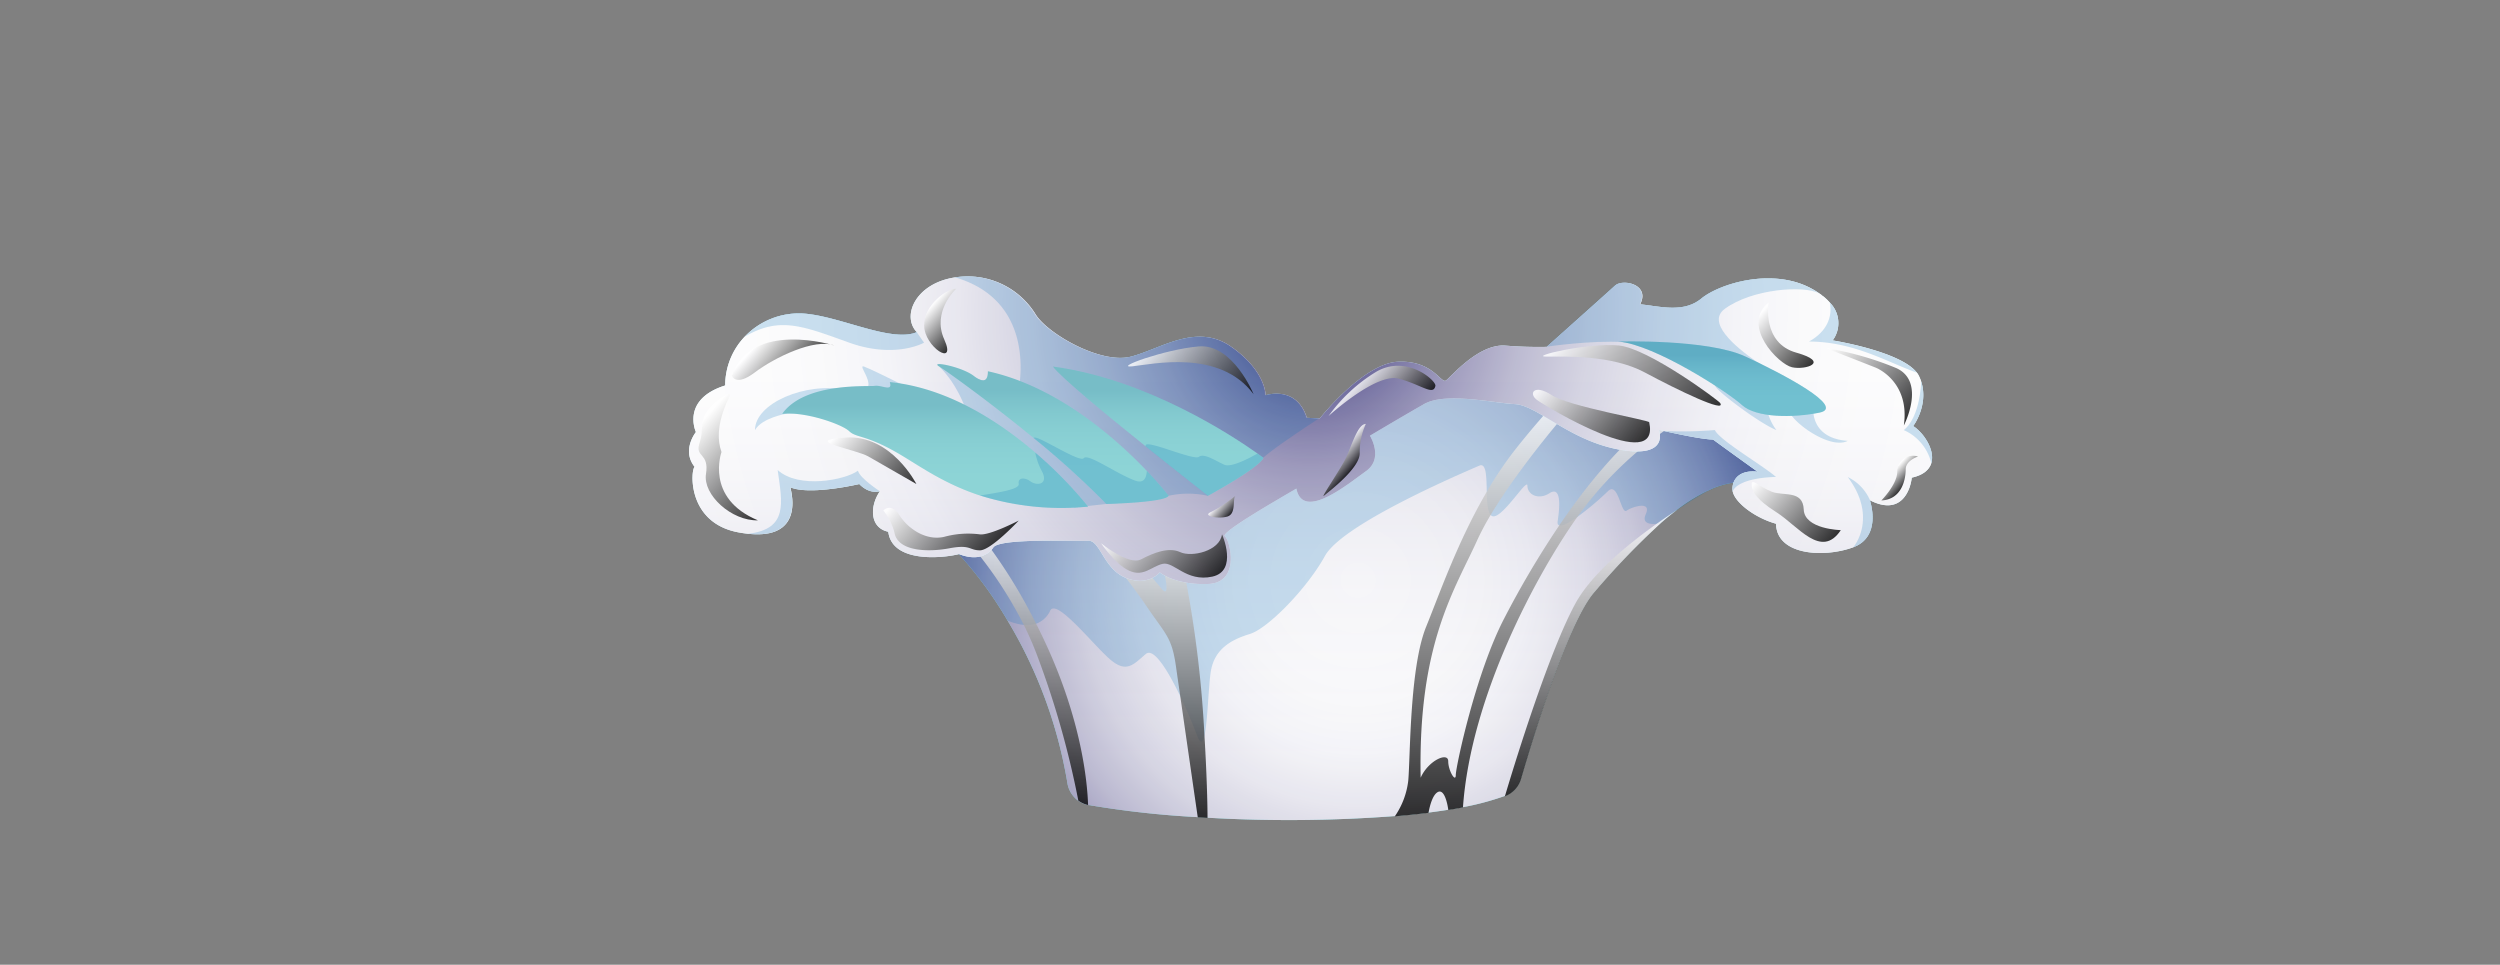 <svg xmlns="http://www.w3.org/2000/svg" xmlns:xlink="http://www.w3.org/1999/xlink" viewBox="0 0 512.37 197.72"><rect x="0" y="0" width="512.37" height="197.72" fill="#808080" stroke="none"/><defs><style>.cls-1{isolation:isolate;}.cls-2{fill:none;}.cls-3{fill:#81d0d3;}.cls-11,.cls-4,.cls-6{mix-blend-mode:color-burn;}.cls-4{fill:url(#radial-gradient);}.cls-12,.cls-14,.cls-15,.cls-16,.cls-17,.cls-5{opacity:0.1;mix-blend-mode:multiply;}.cls-5{fill:url(#linear-gradient);}.cls-6{fill:#0071bc;opacity:0.2;}.cls-13,.cls-18,.cls-19,.cls-20,.cls-21,.cls-22,.cls-23,.cls-24,.cls-25,.cls-26,.cls-27,.cls-28,.cls-29,.cls-30,.cls-31,.cls-32,.cls-33,.cls-7,.cls-8,.cls-9{opacity:0.8;}.cls-13,.cls-7,.cls-8,.cls-9{mix-blend-mode:screen;}.cls-7{fill:url(#linear-gradient-2);}.cls-8{fill:url(#linear-gradient-3);}.cls-9{fill:url(#linear-gradient-4);}.cls-10{fill:#d9f7ff;}.cls-11{fill:url(#radial-gradient-2);}.cls-12{fill:url(#linear-gradient-5);}.cls-13{fill:url(#linear-gradient-6);}.cls-14{fill:url(#linear-gradient-7);}.cls-15{fill:url(#linear-gradient-8);}.cls-16{fill:url(#linear-gradient-9);}.cls-17{fill:url(#linear-gradient-10);}.cls-18,.cls-19,.cls-20,.cls-21,.cls-22,.cls-23,.cls-24,.cls-25,.cls-26,.cls-27,.cls-28,.cls-29,.cls-30,.cls-31,.cls-32,.cls-33{mix-blend-mode:color-dodge;}.cls-18{fill:url(#linear-gradient-11);}.cls-19{fill:url(#linear-gradient-12);}.cls-20{fill:url(#linear-gradient-13);}.cls-21{fill:url(#linear-gradient-14);}.cls-22{fill:url(#linear-gradient-15);}.cls-23{fill:url(#linear-gradient-16);}.cls-24{fill:url(#linear-gradient-17);}.cls-25{fill:url(#linear-gradient-18);}.cls-26{fill:url(#linear-gradient-19);}.cls-27{fill:url(#linear-gradient-20);}.cls-28{fill:url(#linear-gradient-21);}.cls-29{fill:url(#linear-gradient-22);}.cls-30{fill:url(#linear-gradient-23);}.cls-31{fill:url(#linear-gradient-24);}.cls-32{fill:url(#linear-gradient-25);}.cls-33{fill:url(#linear-gradient-26);}</style><radialGradient id="radial-gradient" cx="1470.59" cy="118.91" r="98.28" gradientTransform="matrix(-1, 0, 0, 1, 1748.94, 0)" gradientUnits="userSpaceOnUse"><stop offset="0" stop-color="#fff"/><stop offset="0.22" stop-color="#fcfcfd"/><stop offset="0.36" stop-color="#f4f4f8"/><stop offset="0.47" stop-color="#e6e5ee"/><stop offset="0.58" stop-color="#d1d0e0"/><stop offset="0.68" stop-color="#b7b5ce"/><stop offset="0.77" stop-color="#9793b8"/><stop offset="0.85" stop-color="#706c9e"/><stop offset="0.93" stop-color="#453f81"/><stop offset="1" stop-color="#1b1464"/></radialGradient><linearGradient id="linear-gradient" x1="1471.59" y1="168.11" x2="1471.59" y2="87.54" gradientTransform="matrix(-1, 0, 0, 1, 1748.94, 0)" gradientUnits="userSpaceOnUse"><stop offset="0" stop-color="#fff"/><stop offset="0.12" stop-color="#fbfbfc"/><stop offset="0.25" stop-color="#eeedf3"/><stop offset="0.38" stop-color="#d8d7e5"/><stop offset="0.52" stop-color="#bab8d0"/><stop offset="0.66" stop-color="#9491b6"/><stop offset="0.81" stop-color="#656096"/><stop offset="0.95" stop-color="#2e2871"/><stop offset="1" stop-color="#1b1464"/></linearGradient><linearGradient id="linear-gradient-2" x1="1434" y1="167.46" x2="1434" y2="83.27" gradientTransform="matrix(-1, 0, 0, 1, 1748.94, 0)" gradientUnits="userSpaceOnUse"><stop offset="0"/><stop offset="1" stop-color="#fff"/></linearGradient><linearGradient id="linear-gradient-3" x1="1514.11" y1="167.74" x2="1514.11" y2="108.32" xlink:href="#linear-gradient-2"/><linearGradient id="linear-gradient-4" x1="1540.15" y1="165.1" x2="1540.15" y2="108.41" xlink:href="#linear-gradient-2"/><radialGradient id="radial-gradient-2" cx="1480.34" cy="63.97" r="136.03" gradientTransform="matrix(-1, 0, 0, 1, 1748.94, 0)" gradientUnits="userSpaceOnUse"><stop offset="0" stop-color="#1b1464"/><stop offset="0.07" stop-color="#453f81"/><stop offset="0.15" stop-color="#706c9e"/><stop offset="0.23" stop-color="#9793b8"/><stop offset="0.32" stop-color="#b7b5ce"/><stop offset="0.42" stop-color="#d1d0e0"/><stop offset="0.53" stop-color="#e6e5ee"/><stop offset="0.64" stop-color="#f4f4f8"/><stop offset="0.78" stop-color="#fcfcfd"/><stop offset="1" stop-color="#fff"/></radialGradient><linearGradient id="linear-gradient-5" x1="1480.34" y1="119.71" x2="1480.34" y2="56.6" gradientTransform="matrix(-1, 0, 0, 1, 1748.94, 0)" xlink:href="#radial-gradient-2"/><linearGradient id="linear-gradient-6" x1="1422.8" y1="163.3" x2="1422.8" y2="105.99" xlink:href="#linear-gradient-2"/><linearGradient id="linear-gradient-7" x1="1511.58" y1="101.61" x2="1511.58" y2="80.05" gradientTransform="matrix(-1, 0, 0, 1, 1748.94, 0)" xlink:href="#radial-gradient"/><linearGradient id="linear-gradient-8" x1="1533.14" y1="103.28" x2="1533.14" y2="79.95" gradientTransform="matrix(-1, 0, 0, 1, 1748.94, 0)" xlink:href="#radial-gradient"/><linearGradient id="linear-gradient-9" x1="1557.28" y1="104.06" x2="1557.28" y2="83.1" gradientTransform="matrix(-1, 0, 0, 1, 1748.94, 0)" xlink:href="#radial-gradient"/><linearGradient id="linear-gradient-10" x1="1395.96" y1="85.26" x2="1395.96" y2="72.81" gradientTransform="matrix(-1, 0, 0, 1, 1748.94, 0)" xlink:href="#radial-gradient"/><linearGradient id="linear-gradient-11" x1="1401.78" y1="89.23" x2="1426.34" y2="67.21" xlink:href="#linear-gradient-2"/><linearGradient id="linear-gradient-12" x1="1413.54" y1="92.27" x2="1430.75" y2="76.84" xlink:href="#linear-gradient-2"/><linearGradient id="linear-gradient-13" x1="1460.86" y1="86.23" x2="1470" y2="78.04" xlink:href="#linear-gradient-2"/><linearGradient id="linear-gradient-14" x1="1471.51" y1="95.9" x2="1474.81" y2="92.95" xlink:href="#linear-gradient-2"/><linearGradient id="linear-gradient-15" x1="1500.84" y1="119.86" x2="1517.06" y2="105.33" xlink:href="#linear-gradient-2"/><linearGradient id="linear-gradient-16" x1="1373.72" y1="111.14" x2="1388.36" y2="98.01" xlink:href="#linear-gradient-2"/><linearGradient id="linear-gradient-17" x1="1358.31" y1="99.21" x2="1361.09" y2="96.72" xlink:href="#linear-gradient-2"/><linearGradient id="linear-gradient-18" x1="1356.05" y1="84.25" x2="1372.37" y2="69.62" xlink:href="#linear-gradient-2"/><linearGradient id="linear-gradient-19" x1="1377.59" y1="74.85" x2="1388.67" y2="64.92" xlink:href="#linear-gradient-2"/><linearGradient id="linear-gradient-20" x1="1546.66" y1="114.01" x2="1562.66" y2="99.67" xlink:href="#linear-gradient-2"/><linearGradient id="linear-gradient-21" x1="1562.57" y1="100.86" x2="1576.67" y2="88.22" xlink:href="#linear-gradient-2"/><linearGradient id="linear-gradient-22" x1="1589.35" y1="102.01" x2="1605.85" y2="87.22" xlink:href="#linear-gradient-2"/><linearGradient id="linear-gradient-23" x1="1584.18" y1="77.82" x2="1593.13" y2="69.79" xlink:href="#linear-gradient-2"/><linearGradient id="linear-gradient-24" x1="1551.56" y1="68.44" x2="1557.95" y2="62.71" xlink:href="#linear-gradient-2"/><linearGradient id="linear-gradient-25" x1="1495.58" y1="84.83" x2="1512.34" y2="69.81" xlink:href="#linear-gradient-2"/><linearGradient id="linear-gradient-26" x1="1496.6" y1="105.34" x2="1499.15" y2="103.06" xlink:href="#linear-gradient-2"/></defs><g class="cls-1"><g id="Layer_2" data-name="Layer 2"><g id="bg"><rect class="cls-2" width="512.37" height="197.72" transform="translate(512.37 197.72) rotate(180)"/></g><g id="_5" data-name="5"><path class="cls-3" d="M190.65,106.94l5.85,6.62a79.24,79.24,0,0,1,10,13.63,94.79,94.79,0,0,1,12.26,33.3,5.54,5.54,0,0,0,2.19,3.59,5.39,5.39,0,0,0,2,.91l.18,0a192.83,192.83,0,0,0,22.34,2.48c.67.05,1.35.08,2,.12a289.19,289.19,0,0,0,38.32-.33c2.39-.2,4.7-.44,6.9-.71,1.4-.18,2.75-.37,4.06-.58,1-.17,2-.34,3-.53a54.82,54.82,0,0,0,8.6-2.29,5.44,5.44,0,0,0,3.31-3.59c2.3-7.88,9.71-32.23,15.07-38.25a155,155,0,0,1,13.59-14.14c1.12-1,2.27-1.91,3.44-2.79l.23-.16a35,35,0,0,1,5.9-3.63l.06,0a16.84,16.84,0,0,1,8-1.84c11.49.58,3.12-10.13,3.12-10.13L344,84.89l-3.09-.67-11-2.41-5.55-.48L320.11,81l-21.93-1.89-21.62,6.63L254.41,103l-13.82,3.65-4.35,1.15-1.76.46-8.43-.55-3.94-.26-11.39-.75-12,.12-4.11,0Z"/><path class="cls-4" d="M190.65,106.94l5.85,6.62a79.24,79.24,0,0,1,10,13.63,94.79,94.79,0,0,1,12.26,33.3,5.54,5.54,0,0,0,2.19,3.59,5.39,5.39,0,0,0,2,.91l.18,0a192.83,192.83,0,0,0,22.34,2.48c.67.05,1.35.08,2,.12a289.19,289.19,0,0,0,38.32-.33c2.39-.2,4.7-.44,6.9-.71,1.4-.18,2.75-.37,4.06-.58,1-.17,2-.34,3-.53a54.82,54.82,0,0,0,8.6-2.29,5.44,5.44,0,0,0,3.31-3.59c2.3-7.88,9.71-32.23,15.07-38.25a155,155,0,0,1,13.59-14.14c1.12-1,2.27-1.91,3.44-2.79l.23-.16a35,35,0,0,1,5.9-3.63l.06,0a16.84,16.84,0,0,1,8-1.84c11.49.58,3.12-10.13,3.12-10.13L344,84.89l-3.09-.67-11-2.41-5.55-.48L320.11,81l-21.93-1.89-21.62,6.63L254.41,103l-13.82,3.65-4.35,1.15-1.76.46-8.43-.55-3.94-.26-11.39-.75-12,.12-4.11,0Z"/><path class="cls-5" d="M190.65,106.94l5.85,6.62a79.24,79.24,0,0,1,10,13.63,94.79,94.79,0,0,1,12.26,33.3,5.54,5.54,0,0,0,2.19,3.59,5.39,5.39,0,0,0,2,.91l.18,0a192.83,192.83,0,0,0,22.34,2.48c.67.05,1.35.08,2,.12a289.19,289.19,0,0,0,38.32-.33c2.39-.2,4.7-.44,6.9-.71,1.4-.18,2.75-.37,4.06-.58,1-.17,2-.34,3-.53a54.82,54.82,0,0,0,8.6-2.29,5.44,5.44,0,0,0,3.31-3.59c2.3-7.88,9.71-32.23,15.07-38.25a155,155,0,0,1,13.59-14.14c1.12-1,2.27-1.91,3.44-2.79l.23-.16a35,35,0,0,1,5.9-3.63l.06,0a16.84,16.84,0,0,1,8-1.84c11.49.58,3.12-10.13,3.12-10.13L344,84.89l-3.09-.67-11-2.41-5.55-.48L320.11,81l-21.93-1.89-21.62,6.63L254.41,103l-13.82,3.65-4.35,1.15-1.76.46-8.43-.55-3.94-.26-11.39-.75-12,.12-4.11,0Z"/><path class="cls-6" d="M190.65,106.94l5.85,6.62a79.24,79.24,0,0,1,10,13.63,12,12,0,0,0,3.32.89,5.91,5.91,0,0,0,2.52-.24,5.1,5.1,0,0,0,2.9-2.7c1.27-2.54,8.61,6.77,12.13,9.88s4.94,1.13,7.48-1c1.63-1.36,4.61,3.58,7.09,8.78,1.38,2.89,2.6,5.86,3.36,7.87s1.25,1.57,1.6-.11c.6-2.95.77-9.59,1.22-12.73.71-4.94,4.37-6.77,8.05-7.9s11.71-9.32,15.38-16,29.07-17.36,31.61-18.49c1.49-.66,1.47,2.3,1.55,5.24,0,2,.14,4,.79,4.85l.06.07c1.69,1.84,7.48-7.9,7.48-6.06s2.26,3,4.51,1.55,2.26,2,1.7,5.64c-.08.53,0,.82.29.93.6.26,2-.5,3.62-1.63a0,0,0,0,1,0,0,58.86,58.86,0,0,0,6.38-5.36c2.12-2.11,2.68,4.8,3.81,4s5.22-2.12,3.95.7c-.9,2,1,2.08,2.24,2,.41,0,.73-.1.84-.12,1.12-1,2.27-1.91,3.44-2.79l.23-.16c3.18-2.07,5.5-3.4,5.9-3.63l.06,0a16.84,16.84,0,0,1,8-1.84c11.49.58,3.12-10.13,3.12-10.13L344,84.89l-3.09-.67-11-2.41-5.55-.48L320.11,81l-21.93-1.89-21.62,6.63L254.41,103l-13.82,3.65-4.35,1.15-1.76.46-8.43-.55-3.94-.26-11.39-.75-12,.12-4.11,0Z"/><path class="cls-7" d="M285.87,167.3c2.39-.2,4.7-.44,6.9-.71.29-1.61.85-3.56,1.79-4.19,1.69-1.13,2.27,3.61,2.27,3.61,1-.17,2-.34,3-.53,1.6-22.75,15.05-47.68,23.34-59.39a0,0,0,0,1,0,0,74.61,74.61,0,0,1,18.52-18.2l2.31-3-3.09-.67c-8.35,6.16-15.59,15-21.37,23.5a190.42,190.42,0,0,0-11.3,19.11c-5.79,11.15-9.88,30.34-9.88,32s-1.55-.85-1.55-2.82-4.09-.15-5.65,3.38c-.56-27.38,6.92-38.38,11.58-48.65a53.23,53.23,0,0,1,2.76-5.19c5.63-9.41,14.59-19.83,14.59-19.83l4.28-4.43L320.11,81c-2.89,3.11-6.17,6.84-9.46,11a75.79,75.79,0,0,0-5.93,8.77c-6,10.25-9.8,21.22-12.42,27.64-3.39,8.33-3.24,26.25-3.67,31.48A16.11,16.11,0,0,1,285.87,167.3Z"/><path class="cls-8" d="M222.11,107.49c3,3.68,10,12.45,13,16.94,3.95,5.79,5.07,6.23,5.92,12.28.17,1.23.49,3.41.88,6.1,1.06,7.37,2.68,18.59,3.57,24.7.67.05,1.35.08,2,.12,0-2.81-.16-9.2-.64-17.06a233.15,233.15,0,0,0-3.72-31.22c-1.13-5.54-2-9.63-2.6-12.66l-4.35,1.15c1.73,6,4.39,15.9,1.87,12.78s-8.43-9.19-12.06-12.87Z"/><path class="cls-9" d="M194.57,106.9a83,83,0,0,1,15.26,21.18,66.4,66.4,0,0,1,2.74,6.28A183.28,183.28,0,0,1,221,164.08a5.39,5.39,0,0,0,2,.91c-.15-4.62-1.3-17.21-8.74-33.22-.63-1.36-1.27-2.67-1.91-3.93a106.9,106.9,0,0,0-13.67-21Z"/><path class="cls-10" d="M151.36,109.11c.69.13,1.35.22,2,.29,8.88.93,9.84-4.59,8.61-9.53,4.1,1.71,14.14-.67,14.14-.67s1.85,2.12,4.23,1.47c-2.12,3.06-2.12,7.52,1.71,8.31.8,6.48,11.24,5.42,14.49,4.58,3.25,1.27,5.73.58,7.05-1.37s17-1.23,19.45-1.36,3.15,5.82,7.74,7.62,6.9-1.14,6.9-1.14,3.17,2.64,9.91,2.38,4.49-9,3.44-9.78,12-8.19,14.66-9.78c1.32,6.74,10.57-.93,14.27-3.57s.8-7.26.8-7.26,6.73-4,11.09-6.48,14-.26,18.63,0,11.24,7.53,21.52,9.35S340,88.11,340,88.11l1,.22h0c2.32.52,8,1.75,10.1,1.75,1.19.92,9.12,6.6,9.12,6.6-3.31-.4-5.16,1.19-5.16,3.57a2.12,2.12,0,0,0,.06.49c.52,2.34,4.61,5.41,8.88,6.6.09,6.43,9.7,7.05,15.77,4.84,5.9-2.15,3.59-9.25,3.45-9.66,0,0,0,0,0,0,6.47,3.3,8.32-2.12,8.59-4.63,2.39-.52,3.58-1.63,4-2.95.83-2.7-1.59-6.29-3.72-7.62.49-.61,3.12-4.7,1.64-9.16h0a8.61,8.61,0,0,0-.45-1.11,3.65,3.65,0,0,0-.44-.69h0c-3.41-4.39-17.25-6.59-17.25-6.59A5.93,5.93,0,0,0,375,62h0a10.74,10.74,0,0,0-1.32-1.26,1.43,1.43,0,0,1-.35-.27,5,5,0,0,0-.47-.33l0,0c-.32-.23-.67-.46-1.05-.68-8.19-4.88-19.42-1.32-23.12,1.72s-8.46,1.59-12.55,1.19c2.11-4.1-3.57-5.28-5.15-3.83s-14,12.55-14,12.55a82.85,82.85,0,0,1-8.49-.26c-5.45-.4-11.07,6.34-12.12,7.13s-2.65-4.09-9.78-3.83-16.12,11.63-16.12,11.63l-2.64-.13c-2.12-6.74-8.46-4.63-8.46-4.63s.13-4.89-7-9.91-14.4.4-20.61,2-17.18-4.75-19.56-8.72a16.36,16.36,0,0,0-16.38-7.53c-7.93,1.15-10.9,7.49-8.23,10.89l.3.34c-5.29,2.25-16-3.43-23.52-3.83A15.38,15.38,0,0,0,152.63,69h0a14.46,14.46,0,0,0-4,10c-9.12,2.87-6,9.55-6,9.55s-3,3.7-.26,7.14C141.58,96.17,140.66,107.13,151.36,109.11Z"/><path class="cls-11" d="M151.36,109.11c.69.13,1.35.22,2,.29,8.88.93,9.84-4.59,8.61-9.53,4.1,1.71,14.14-.67,14.14-.67s1.85,2.12,4.23,1.47c-2.12,3.06-2.12,7.52,1.71,8.31.8,6.48,11.24,5.42,14.49,4.58,3.25,1.27,5.73.58,7.05-1.37s17-1.23,19.45-1.36,3.15,5.82,7.74,7.62,6.9-1.14,6.9-1.14,3.17,2.64,9.91,2.38,4.49-9,3.44-9.78,12-8.19,14.66-9.78c1.32,6.74,10.57-.93,14.27-3.57s.8-7.26.8-7.26,6.73-4,11.09-6.48,14-.26,18.63,0,11.24,7.53,21.52,9.35S340,88.11,340,88.11l1,.22h0c2.32.52,8,1.75,10.1,1.75,1.19.92,9.12,6.6,9.12,6.6-3.31-.4-5.16,1.19-5.16,3.57a2.12,2.12,0,0,0,.06.49c.52,2.34,4.61,5.41,8.88,6.6.09,6.43,9.7,7.05,15.77,4.84,5.9-2.15,3.59-9.25,3.45-9.66,0,0,0,0,0,0,6.47,3.3,8.32-2.12,8.59-4.63,2.39-.52,3.58-1.63,4-2.95.83-2.7-1.59-6.29-3.72-7.62.49-.61,3.12-4.7,1.64-9.16h0a8.61,8.61,0,0,0-.45-1.11,3.65,3.65,0,0,0-.44-.69h0c-3.41-4.39-17.25-6.59-17.25-6.59A5.93,5.93,0,0,0,375,62h0a10.74,10.74,0,0,0-1.32-1.26,1.43,1.43,0,0,1-.35-.27,5,5,0,0,0-.47-.33l0,0c-.32-.23-.67-.46-1.05-.68-8.19-4.88-19.42-1.32-23.12,1.72s-8.46,1.59-12.55,1.19c2.11-4.1-3.57-5.28-5.15-3.83s-14,12.55-14,12.55a82.85,82.85,0,0,1-8.49-.26c-5.45-.4-11.07,6.34-12.12,7.13s-2.65-4.09-9.78-3.83-16.12,11.63-16.12,11.63l-2.64-.13c-2.12-6.74-8.46-4.63-8.46-4.63s.13-4.89-7-9.91-14.4.4-20.61,2-17.18-4.75-19.56-8.72a16.36,16.36,0,0,0-16.38-7.53c-7.93,1.15-10.9,7.49-8.23,10.89l.3.34c-5.29,2.25-16-3.43-23.52-3.83A15.38,15.38,0,0,0,152.63,69h0a14.46,14.46,0,0,0-4,10c-9.12,2.87-6,9.55-6,9.55s-3,3.7-.26,7.14C141.58,96.17,140.66,107.13,151.36,109.11Z"/><path class="cls-12" d="M151.36,109.11c.69.13,1.35.22,2,.29,8.88.93,9.84-4.59,8.61-9.53,4.1,1.71,14.14-.67,14.14-.67s1.85,2.12,4.23,1.47c-2.12,3.06-2.12,7.52,1.71,8.31.8,6.48,11.24,5.42,14.49,4.58,3.25,1.27,5.73.58,7.05-1.37s17-1.23,19.45-1.36,3.15,5.82,7.74,7.62,6.9-1.14,6.9-1.14,3.17,2.64,9.91,2.38,4.49-9,3.44-9.78,12-8.19,14.66-9.78c1.32,6.74,10.57-.93,14.27-3.57s.8-7.26.8-7.26,6.73-4,11.09-6.48,14-.26,18.63,0,11.24,7.53,21.52,9.35S340,88.11,340,88.11l1,.22h0c2.32.52,8,1.75,10.1,1.75,1.19.92,9.12,6.6,9.12,6.6-3.31-.4-5.16,1.19-5.16,3.57a2.12,2.12,0,0,0,.06.49c.52,2.34,4.61,5.41,8.88,6.6.09,6.43,9.7,7.05,15.77,4.84,5.9-2.15,3.59-9.25,3.45-9.66,0,0,0,0,0,0,6.47,3.3,8.32-2.12,8.59-4.63,2.39-.52,3.58-1.63,4-2.95.83-2.7-1.59-6.29-3.72-7.62.49-.61,3.12-4.7,1.64-9.16h0a8.61,8.61,0,0,0-.45-1.11,3.65,3.65,0,0,0-.44-.69h0c-3.41-4.39-17.25-6.59-17.25-6.59A5.93,5.93,0,0,0,375,62h0a10.74,10.74,0,0,0-1.32-1.26,1.43,1.43,0,0,1-.35-.27,5,5,0,0,0-.47-.33l0,0c-.32-.23-.67-.46-1.05-.68-8.19-4.88-19.42-1.32-23.12,1.72s-8.46,1.59-12.55,1.19c2.11-4.1-3.57-5.28-5.15-3.83s-14,12.55-14,12.55a82.85,82.85,0,0,1-8.49-.26c-5.45-.4-11.07,6.34-12.12,7.13s-2.65-4.09-9.78-3.83-16.12,11.63-16.12,11.63l-2.64-.13c-2.12-6.74-8.46-4.63-8.46-4.63s.13-4.89-7-9.91-14.4.4-20.61,2-17.18-4.75-19.56-8.72a16.36,16.36,0,0,0-16.38-7.53c-7.93,1.15-10.9,7.49-8.23,10.89l.3.34c-5.29,2.25-16-3.43-23.52-3.83A15.38,15.38,0,0,0,152.63,69h0a14.46,14.46,0,0,0-4,10c-9.12,2.87-6,9.55-6,9.55s-3,3.7-.26,7.14C141.58,96.17,140.66,107.13,151.36,109.11Z"/><path class="cls-6" d="M192.49,75.12c6.74,6.62,7.54,17.63,7.54,17.63l9.56,5.33L220.2,104l2.7-.3,3.84-.42s9.15-.62,12.76-1.67a18.53,18.53,0,0,1,8,0h0l0,0c.54-.34,9.34-5.79,11.34-7.74s11.49-8.12,11.49-8.12l-2.64-.13c-2.12-6.74-8.46-4.63-8.46-4.63s.13-4.89-7-9.91-14.4.4-20.61,2-17.18-4.75-19.56-8.72a16.36,16.36,0,0,0-16.38-7.53c17.4,5,13,23.48,13,23.48S202.42,78.31,192.49,75.12Z"/><path class="cls-6" d="M152.63,69c7.19-4.24,12-2.14,21.43,1.23s15.32,0,15.32,0L187.83,68c-5.29,2.25-16-3.43-23.52-3.83A15.38,15.38,0,0,0,152.63,69Z"/><path class="cls-6" d="M161.32,84.76s-5.13.81-6.59,3.39c0-5.46,10.25-9.94,18.85-8.25s1.65-5.39,3.48-4.78,16.29,7.93,16.29,7.93l1.22,8-22.45-6.9Z"/><path class="cls-6" d="M153.32,109.4c8.88.93,9.84-4.59,8.61-9.53,4.1,1.71,14.14-.67,14.14-.67s1.85,2.12,4.23,1.47c0,0-4.05-2.63-4.47-4.2-2.62,1.93-12.16,3.77-16.45-.14C160.31,103.06,161.62,108.41,153.32,109.4Z"/><path class="cls-6" d="M316.92,71.06s9.26-1.38,15.81-.93h0c6.47.46,32,7.26,32.84,7.47-.26-.15-2.73-1.52-5.47-3.41-4.76-3.29-10.36-8.16-6.6-10.9,5.67-4.14,16.25-4.83,19.29-3.18-.32-.23-.67-.46-1.05-.68-8.19-4.88-19.42-1.32-23.12,1.72s-8.46,1.59-12.55,1.19c2.11-4.1-3.57-5.28-5.15-3.83S316.92,71.06,316.92,71.06Z"/><path class="cls-6" d="M371.64,84.06s-.38,5.79,7.05,6.29c-3.53,1.89-11.46-3.78-12.09-6.29s-4.53-.63-4.53-.63a10.63,10.63,0,0,0,2,4.72c-3.48-1.41-12.28-8-12.53-9.07s9.18-.94,9.18-.94Z"/><path class="cls-6" d="M379.81,112.19c5.9-2.15,3.59-9.25,3.45-9.66,0,0,0,0,0,0a9.52,9.52,0,0,0-4.56-4.76C385,106.21,379.81,112.19,379.81,112.19Z"/><path class="cls-6" d="M341,88.33h0c2.32.52,8,1.75,10.1,1.75,1.19.92,9.12,6.6,9.12,6.6-3.31-.4-5.16,1.19-5.16,3.57a2.12,2.12,0,0,0,.06.49h0s.49-2.72,8.87-3c-3.07-2.6-11.49-7.45-12.54-9.6A81.64,81.64,0,0,1,341,88.33Z"/><path class="cls-6" d="M390.19,88.15a9.94,9.94,0,0,1,5.63,6.78c.83-2.7-1.59-6.29-3.72-7.62.49-.61,3.12-4.7,1.64-9.16C393.73,78.48,393.58,85.33,390.19,88.15Z"/><path class="cls-6" d="M370.74,70c9.21,0,16.28,4.32,22.1,6.37-3.41-4.39-17.25-6.59-17.25-6.59A5.93,5.93,0,0,0,375,62h0S376.45,66.84,370.74,70Z"/><path class="cls-13" d="M308.43,163.19a5.44,5.44,0,0,0,3.31-3.59c2.3-7.88,9.71-32.23,15.07-38.25a155,155,0,0,1,13.59-14.14c1.12-1,2.27-1.91,3.44-2.79-1.31.85-2.76,1.83-4.28,2.91-6.17,4.39-13.39,10.38-16.63,16.26C316.72,134.88,308.43,163.19,308.43,163.19Z"/><path class="cls-3" d="M215.79,75.12c1.58,2.16,10.85,9.81,19,16.34,6.8,5.47,12.79,10.15,12.79,10.15s10.26-5.54,11.37-7.76c0,0-.42-.33-1.22-.89C253,89.59,235.25,77.73,215.79,75.12Z"/><path class="cls-14" d="M215.79,75.12c1.58,2.16,10.85,9.81,19,16.34,6.8,5.47,12.79,10.15,12.79,10.15s10.26-5.54,11.37-7.76c0,0-.42-.33-1.22-.89C253,89.59,235.25,77.73,215.79,75.12Z"/><path class="cls-3" d="M192.49,75.12c1.32.8,10.17,7.1,19.4,14.69a175.84,175.84,0,0,1,14.85,13.47s12.07-.28,12.76-1.67c0,0-1.61-2.09-4.46-5.1-6.19-6.5-18.24-17.29-32.57-20.42,0,1.39-.41,2.85-2.91.94S190.4,73.87,192.49,75.12Z"/><path class="cls-15" d="M192.49,75.12c1.32.8,10.17,7.1,19.4,14.69a175.84,175.84,0,0,1,14.85,13.47s12.07-.28,12.76-1.67c0,0-1.61-2.09-4.46-5.1-6.19-6.5-18.24-17.29-32.57-20.42,0,1.39-.41,2.85-2.91.94S190.4,73.87,192.49,75.12Z"/><path class="cls-3" d="M160.31,84.83c4.57-.55,12.2,2.08,13.73,3.54s3.47.62,10.68,4.92c4,2.39,8.93,5.91,16.12,8.26A55.58,55.58,0,0,0,223,103.83a85.56,85.56,0,0,0-10.83-11.08c-7.4-6.34-18-13.28-29.81-14.44.69,2.08-1.66.57-3.05.77S164.88,78.31,160.31,84.83Z"/><path class="cls-16" d="M160.31,84.83c4.57-.55,12.2,2.08,13.73,3.54s3.47.62,10.68,4.92c4,2.39,8.93,5.91,16.12,8.26A55.58,55.58,0,0,0,223,103.83a85.56,85.56,0,0,0-10.83-11.08c-7.4-6.34-18-13.28-29.81-14.44.69,2.08-1.66.57-3.05.77S164.88,78.31,160.31,84.83Z"/><path class="cls-3" d="M331.74,70s18.17-.55,25.94,3.05,20.66,10.4,15.25,11.51S359.9,85.66,357,83,339.23,70.68,331.74,70Z"/><path class="cls-17" d="M331.74,70s18.17-.55,25.94,3.05,20.66,10.4,15.25,11.51S359.9,85.66,357,83,339.23,70.68,331.74,70Z"/><path class="cls-6" d="M331.74,70s18.17-.55,25.94,3.05,20.66,10.4,15.25,11.51S359.9,85.66,357,83,339.23,70.68,331.74,70Z"/><path class="cls-6" d="M234.76,91.46c6.8,5.47,12.79,10.15,12.79,10.15s10.26-5.54,11.37-7.76c0,0-.42-.33-1.22-.89-2.09,1.19-5.49,2.9-6.8,2.28-2-.92-4.16-2.41-5.19-1.61s-10.33-3.38-10.88-2.44A.74.74,0,0,0,234.76,91.46Z"/><path class="cls-6" d="M211.89,89.81a175.84,175.84,0,0,1,14.85,13.47s12.07-.28,12.76-1.67c0,0-1.61-2.09-4.46-5.1-.1,1.53-.64,2.61-2.38,2-4-1.5-9.68-5.65-10.55-4.61S211.89,88.65,211.89,89.81Z"/><path class="cls-6" d="M200.84,101.55A55.58,55.58,0,0,0,223,103.83a85.56,85.56,0,0,0-10.83-11.08,13.11,13.11,0,0,0,1.33,3.76c1.5,2.77-.92,3.15-2.31,2.15s-2.62-.65-2.4.51S204.28,101,200.84,101.55Z"/><path class="cls-18" d="M352.54,82.59c-.32-.5-14.64-11.18-20.8-11.79s-18.49,2.29-14.82,2.29,13.38-.41,20.17,3.24S353.89,84.78,352.54,82.59Z"/><path class="cls-19" d="M338,86.54c-.1-.45-16.44-3.23-20-5.57s-4.83-.36-3,1S340.4,97.49,338,86.54Z"/><path class="cls-20" d="M294.18,79.08c.21-1.07-6.06-6.64-12.34-2.75a33.19,33.19,0,0,0-9.56,8.94s9.69-8.88,14.35-7.67S293.76,81.19,294.18,79.08Z"/><path class="cls-21" d="M279.93,86.88a13.94,13.94,0,0,0-1.26,5.93c.13,3.11-6.42,8-7.3,8.77s3-4.88,4.28-7.35S278.17,86.9,279.93,86.88Z"/><path class="cls-22" d="M250.45,109.5s3.35,7.52-2,8.68-7.87-3.17-10.18-2.62-3.95,2.75-6.86,1.4-5.75-5.63-5.75-5.63,5.65,4.65,8.22,3.3,5.64-2.57,8-1.47S250,112.94,250.45,109.5Z"/><path class="cls-23" d="M377.27,108.65s-7.45-.17-7.6-4.23-4.21-2.69-6.6-3.66S359,98,359,99.2s.55,2.93,5.05,5.77S373.26,114.67,377.27,108.65Z"/><path class="cls-24" d="M393.09,93.57s-2.52.78-2.52,2.62-.67,6.16-5,6.38c0,0,3.19-3.19,3.26-5.81A3.24,3.24,0,0,1,393.09,93.57Z"/><path class="cls-25" d="M390.19,87.2s4.63-8.92-1.53-11.75a64.67,64.67,0,0,0-14.44-4.11l10.19,4S391.48,78.06,390.19,87.2Z"/><path class="cls-26" d="M362.46,62s-1.41,8.29,5.67,10.27,1.9,3.61-.86,3S356.72,66.73,362.46,62Z"/><path class="cls-27" d="M208.79,106.69s-5.7,6.1-7.95,6.1-1.86-1.25-6.27-.42-10.21.62-11.18-2.87a11.65,11.65,0,0,0-2.35-4.87s1.52-1.76,3.32,1,5.39,5.23,9.12,4.4a18.66,18.66,0,0,1,7.36-.51C202.88,109.75,208.79,106.69,208.79,106.69Z"/><path class="cls-28" d="M187.81,99.2s-5.11-10.13-14.51-9.53,2.07,2.38,4.7,3.9S187.81,99.2,187.81,99.2Z"/><path class="cls-29" d="M147.87,92.64s-3.46,9.47,7.46,14c-5.39.17-11.33-5.24-10.64-9.52s-2.21-3.39-1.38-6.12.18-2,.81-5,5.92-6.17,5.48-5S146.07,87.64,147.87,92.64Z"/><path class="cls-30" d="M171,70.81S154,65.49,150,77c0,0,.75,2.32,4.7-.68S166.94,69.26,171,70.81Z"/><path class="cls-31" d="M196,59.15s-5.1,4.62-2.47,10.44-4.14,1.5-4.13-2.9S194.19,59.15,196,59.15Z"/><path class="cls-32" d="M256.92,80.79S252.67,70.4,245.67,71,228,75.51,232.08,75.08,250,71.48,256.92,80.79Z"/><path class="cls-33" d="M253.13,101.65c-.53.89.24,3.7-1.64,4.23s-5.21-.14-3.28-.95A27.47,27.47,0,0,0,253.13,101.65Z"/></g></g></g></svg>